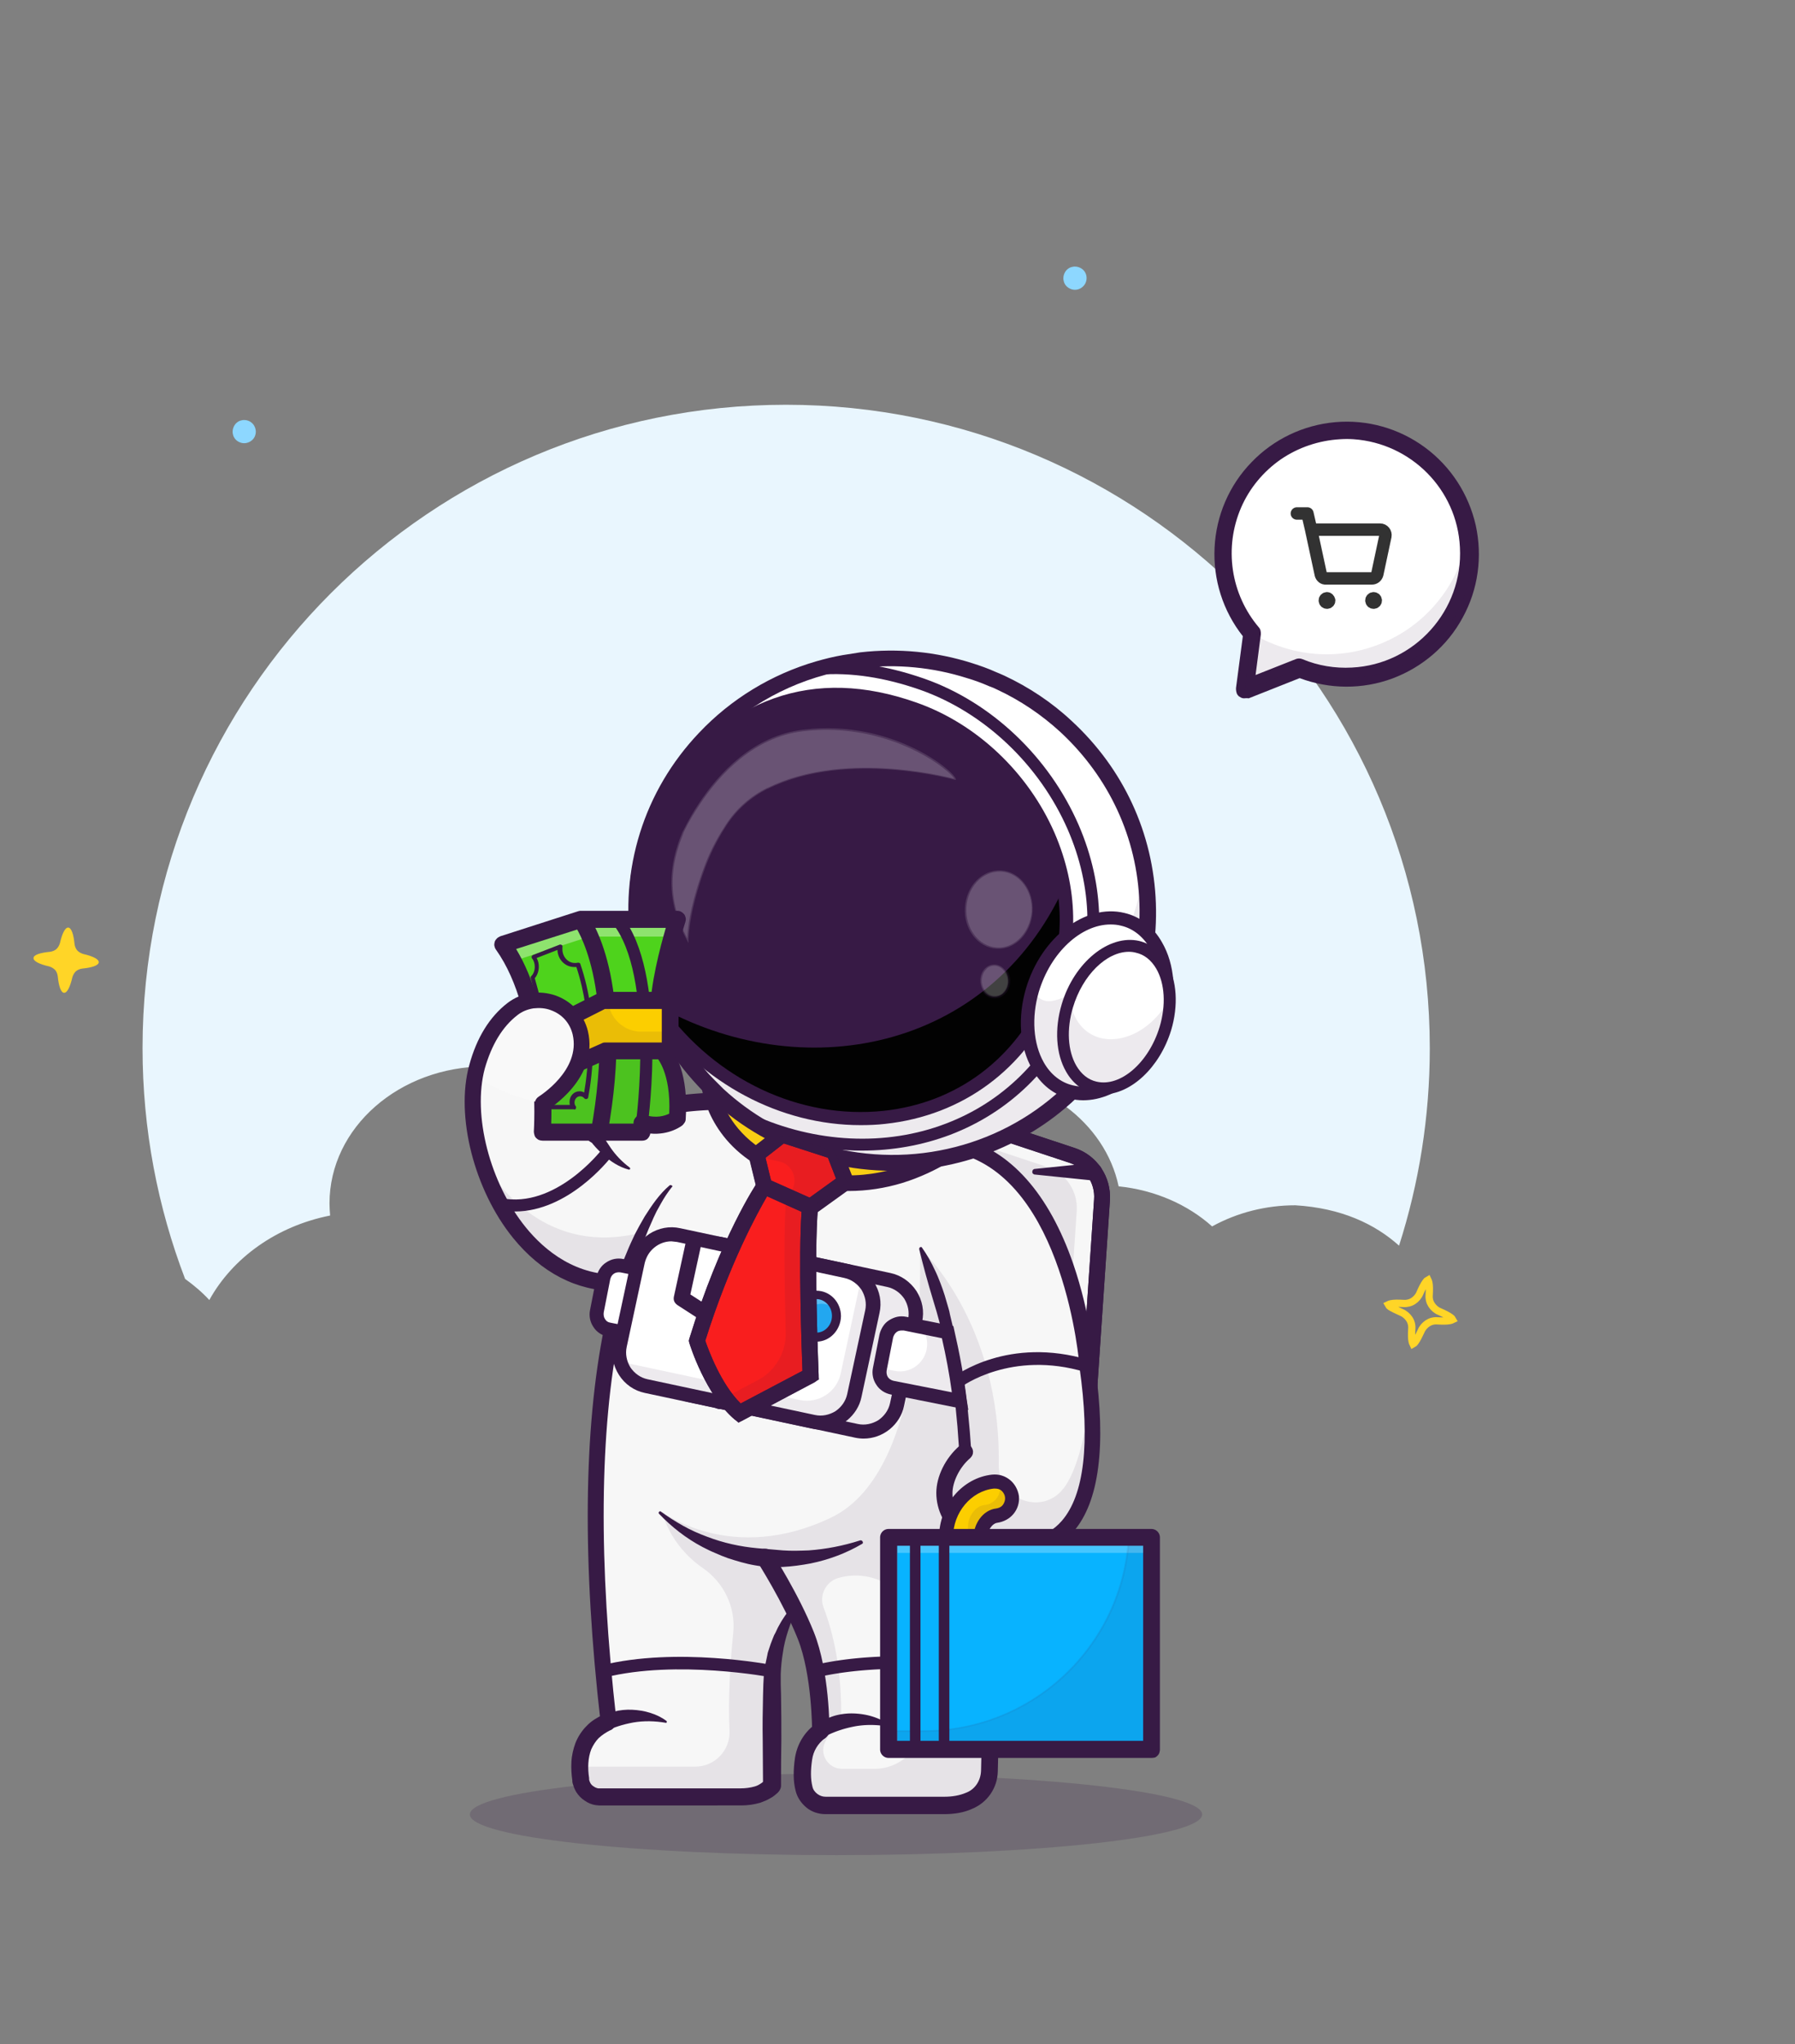 <svg id="Camada_1" xmlns="http://www.w3.org/2000/svg" viewBox="0 0 578 658"><rect x="0" y="0" width="578" height="658" fill="#808080" stroke="none"/><style>.st0{fill-rule:evenodd;clip-rule:evenodd;fill:#e9f6fe}.st1{fill:#ffd527}.st2{fill:#8dd7ff}.st3{fill:none;stroke:#ffd527;stroke-width:2.338}.st4{fill:#fff}.st5,.st6{opacity:.5}.st6{fill:#fff;enable-background:new}.st7{fill:#371a45}.st8,.st9{opacity:.3}.st9{fill:#371a45;enable-background:new}.st10{fill:none;stroke:#323232;stroke-width:4;stroke-linecap:round;stroke-linejoin:round}.st11{opacity:.2}.st12{fill:#f7f7f7}.st13{fill:#f8ce14}.st14{fill:#020202}.st15{opacity:.5;fill:#371a45;enable-background:new}.st16{fill:#4ed31c}.st17,.st18{opacity:.6}.st18{fill:#fff;enable-background:new}.st19{fill:#fcce00}.st20{fill:#f9f9f9}.st21{fill:#08b3ff}.st22{fill:#22a7f0}.st23{fill:#f91e1e}</style><path class="st0" d="M450.5 401c6.4-20 9.9-41.4 9.9-63.5 0-114.4-92.8-207.2-207.3-207.2S45.9 223 45.9 337.4c0 26.2 4.9 51.3 13.7 74.3 2.9 2.1 5.5 4.3 7.8 6.8 7.5-13.6 21.7-23.8 38.9-27.2-.1-1.3-.2-2.6-.2-3.9 0-24.4 22.5-44.1 50.3-44.1 9.2 0 18.3 2.2 26.4 6.6 8.2-14.5 25.3-24.5 45-24.5 18.7 0 35 9 43.7 22.3 1.4 2.1 3.5 3.6 5.9 4.3l.5.1c2.7.8 5.5.7 8-.5 7.7-3.8 16.3-5.8 24.9-5.8 24.6 0 45.1 15.6 49.4 36.1 11.7 1.2 22.3 5.9 30.1 12.9 8.2-4.5 17.4-6.8 26.8-6.8 14.8.9 25.6 6 33.4 13z"/><path class="st1" d="M10.8 308.4c-.1 1 1.9 2 5 2.7.7.2 1.4.6 1.9 1.1s.8 1.3.9 2.1c.3 3.1 1 5.2 2 5.3 1 .1 2-1.9 2.7-5 .2-.7.6-1.4 1.1-1.9.6-.5 1.3-.8 2.1-.9 3.1-.3 5.2-1 5.3-2 .1-1-1.9-2-5-2.7-.7-.2-1.4-.6-1.9-1.1-.5-.6-.8-1.3-.9-2.1-.3-3.1-1-5.2-2-5.3s-2 1.9-2.7 5c-.2.7-.6 1.4-1.1 1.9-.6.5-1.3.8-2.1.9-3.2.3-5.3 1-5.3 2z"/><path class="st2" d="M344.5 92.9c-1.9-.9-2.6-3.1-1.7-5 .9-1.9 3.1-2.6 5-1.7 1.9.9 2.6 3.1 1.7 5-1 1.9-3.2 2.6-5 1.7zM77 142.3c-1.9-.9-2.6-3.1-1.7-5s3.1-2.6 5-1.7c1.8.9 2.6 3.1 1.7 5-.9 1.8-3.1 2.6-5 1.7zM-26.3 171.2c-1-.5-1.4-1.7-.9-2.7.5-1 1.7-1.4 2.7-.9 1 .5 1.4 1.7.9 2.7-.5 1-1.7 1.4-2.7.9z"/><path class="st3" d="M451.3 422.5c1 .4 1.9 1.2 2.5 2.1.6.9.9 2 .8 3.2-.1 1.7-.1 3.1.1 4 .1.4.2.7.3.9.2-.1.4-.3.7-.7.6-.8 1.2-2 1.9-3.5.4-1 1.2-1.9 2.1-2.5.9-.6 2-.9 3.2-.8 1.7.1 3.1.1 4-.1.4-.1.7-.2.9-.3-.1-.2-.3-.4-.7-.7-.8-.6-2-1.2-3.6-1.9-1-.4-1.9-1.2-2.5-2.1-.6-.9-.9-2-.8-3.2.1-1.7.1-3.1-.1-4-.1-.4-.2-.7-.3-.9-.2.1-.4.3-.7.7-.6.8-1.2 2-1.9 3.6-.4 1-1.2 1.9-2.1 2.5-.9.6-2.1.9-3.2.8-1.7-.1-3.1-.1-4 .1-.4.1-.7.2-.9.3.1.2.3.4.7.7.8.5 2.1 1.1 3.6 1.8zm3.8 10.3zm-.3-.1zm13-8zm0 .2zm-8.1-13zm.2.1zm-12.9 8zm0-.2z"/><g id="Camada_2"><path class="st4" d="M403.4 203.8c-5.7-6.6-9-14.9-9.4-23.5-1.1-21.8 15.8-40.4 37.8-41.5 22-1.1 40.8 15.7 42 37.5 1.1 21.8-15.8 40.4-37.8 41.5-5.9.3-11.8-.7-17.3-3l-17.6 6.8 2.3-17.8z"/><g class="st5"><path class="st6" d="M432.2 145.9c-20.7 1.1-36.9 17.6-38 37.8-.2-1.4-.4-2.8-.5-4.3-1.1-22.1 15.9-41 38-42.1s41 15.9 42.1 38c.1 1.4.1 2.9 0 4.3-3.1-19.9-20.9-34.7-41.6-33.7z"/></g><path class="st7" d="M400.6 224.8c-.4 0-.8-.1-1.1-.3-.4-.2-.7-.4-.9-.7-.3-.3-.4-.7-.5-1.1-.1-.4-.1-.8-.1-1.2l2.2-16.7c-6.4-8.1-9.6-18.2-9.1-28.5s4.7-20.1 11.9-27.5c7.1-7.4 16.7-12 27-12.9 10.3-.9 20.5 2 28.8 8.1s14.1 15 16.4 25.1c2.2 10.1.8 20.6-4.2 29.7-4.9 9.1-13 16-22.6 19.6-9.7 3.6-20.3 3.5-29.9-.1l-16.4 6.5c-.7-.1-1.1 0-1.5 0zm35.3-83.4c-1.5-.1-2.9-.1-4.4 0-6.8.4-13.4 2.6-19.1 6.5-5.6 3.9-10.1 9.3-12.8 15.6-2.7 6.3-3.6 13.2-2.6 20 1 6.8 3.9 13.2 8.3 18.4.3.3.5.7.6 1.1.1.4.1.8.1 1.2l-1.7 13.1 12.9-5.1c.7-.3 1.5-.3 2.2 0 5 2.1 10.5 3 15.9 2.7 20.2-1 35.9-18.4 34.8-38.7-.9-18.7-15.8-33.5-34.2-34.8z"/><g class="st8"><path class="st9" d="M403 203.8c12.3 7.5 27.9 9.2 42.1 3.2 15.8-6.6 26-21.1 28-37 .4 2 .7 4.1.8 6.2 1.1 22.1-15.9 41-38 42.1-5.9.3-11.9-.7-17.4-3l-17.7 7 2.4-18.1c-.1-.2-.1-.3-.2-.4z"/></g><path class="st10" d="M422.2 170.5l-1.2-5.2h-3.4M425.3 184.9l-3.1-14.4h22.2c1.1 0 1.9 1 1.7 2.1l-2.6 12.2c-.2.8-.9 1.4-1.7 1.4H427c-.8.1-1.5-.5-1.7-1.3zM442.3 192.6c-.4 0-.7.3-.7.7 0 .4.3.7.7.7.4 0 .7-.3.7-.7 0-.4-.3-.7-.7-.7M427.3 192.6c-.4 0-.7.3-.7.7 0 .4.3.7.7.7.4 0 .7-.3.7-.7-.1-.4-.4-.7-.7-.7"/></g><g class="st11"><path class="st7" d="M269.2 597.2c65.1 0 117.9-5.8 117.9-13.1S334.3 571 269.2 571c-65.1 0-117.9 5.8-117.9 13.1s52.8 13.1 117.9 13.1z"/></g><path class="st12" d="M330.7 491.9l-67.3-22.3c-6-2-9.9-7.9-9.5-14.3l6.3-93.3c.6-9.1 9.4-15.1 17.9-12.3l67.3 22.3c6 2 9.9 7.9 9.4 14.3l-6.3 93.3c-.5 9.1-9.3 15.1-17.8 12.3z"/><path class="st7" d="M334.9 495.2c-1.7 0-3.4-.3-5.1-.8l-67.3-22.3c-7.1-2.4-11.7-9.3-11.2-16.9l6.3-93.3c.3-5.2 3-9.8 7.3-12.7 2-1.4 4.4-2.3 6.8-2.6 2.4-.3 4.9-.1 7.2.7l67.3 22.3c7.1 2.4 11.7 9.3 11.2 16.9l-6.3 93.3c-.4 5.2-3 9.8-7.3 12.7-2.6 1.7-5.7 2.7-8.9 2.7zm-3.4-5.7c1.6.5 3.3.7 4.9.5 1.7-.2 3.2-.8 4.6-1.8 2.9-2 4.8-5.2 5-8.8l6.3-93.3c.4-5.2-2.8-10-7.7-11.7l-67.3-22.3c-1.6-.5-3.3-.7-4.9-.5-1.7.2-3.2.8-4.6 1.8-1.5 1-2.7 2.3-3.5 3.8-.9 1.5-1.4 3.2-1.5 5l-6.3 93.3c-.4 5.2 2.8 10 7.7 11.7l67.3 22.3z"/><g class="st8"><path class="st9" d="M322.5 495.6l-67.3-22.3c-6-2-9.9-7.9-9.4-14.3l6.3-93.3c.6-9.1 9.4-15.1 17.9-12.3l67.3 22.3c6 2 9.9 7.9 9.4 14.3l-6.3 93.3c-.6 9-9.5 15.1-17.9 12.3z"/></g><path class="st7" d="M334.9 495.2c-1.7 0-3.4-.3-5.1-.8l-67.3-22.3c-7.1-2.4-11.7-9.3-11.2-16.9l6.3-93.3c.3-5.2 3-9.8 7.3-12.7 2-1.4 4.4-2.3 6.8-2.6 2.4-.3 4.9-.1 7.2.7l67.3 22.3c7.1 2.4 11.7 9.3 11.2 16.9l-6.3 93.3c-.4 5.2-3 9.8-7.3 12.7-2.6 1.7-5.7 2.7-8.9 2.7zm-3.4-5.7c1.6.5 3.3.7 4.9.5 1.7-.2 3.2-.8 4.6-1.8 2.9-2 4.8-5.2 5-8.8l6.3-93.3c.4-5.2-2.8-10-7.7-11.7l-67.3-22.3c-1.6-.5-3.3-.7-4.9-.5-1.7.2-3.2.8-4.6 1.8-1.5 1-2.7 2.3-3.5 3.8-.9 1.5-1.4 3.2-1.5 5l-6.3 93.3c-.4 5.2 2.8 10 7.7 11.7l67.3 22.3z"/><path class="st12" d="M325.5 498.5c-3.5 0-6.9-.7-10.1-2.1 3.9 27.1 3.5 61.1 3.2 73.8-.1 4.2-2.6 8.1-6.6 9.6-2.1.9-4.8 1.5-8.2 1.5h-38.2c-1.6 0-3.1-.5-4.4-1.5-1.3-1-2.2-2.4-2.5-3.9-.6-2.3-.8-5.4-.1-9.6.6-3.9 2.7-6.9 5.6-9 0 0 .1-18.4-4.8-30.6-1.1-2.8-2.5-5.7-3.8-8.5-.2.3-7 9.3-7 23.9V575s-2.4 3.7-9.9 3.7h-45.2c-1.6 0-3.1-.5-4.2-1.6-1.2-1-2-2.4-2.2-3.9-.9-5.9-.5-14.8 8.8-18.8-8.3-72.3-2.7-115.9 4.7-141.2l-.2-.1c-34.7 2-53.7-44.5-46.9-69.5 2.6-9.6 7-15.3 11.4-18.6 7.9-6 19.6-2.1 21.9 7.6 1.3 5.6-.5 10.5-3.1 14.3.1.2 2.5 10 7.8 18.5.5-.5 27.7-26.3 117.3 3.4 36.8 9.1 41.2 71 41.2 71 7.5 53.8-12.5 58.7-24.5 58.7z"/><g class="st8"><path class="st9" d="M350.9 448.4c-1.1 14.5-4.7 26-8.4 30.7-.2.2-.4.4-.5.6-7.1 8.2-20.6 2.7-20.4-8.2.7-46.2-25.4-69.8-25.4-69.8s3.5 71.4-28.5 86.8c-32.1 15.4-54.5-1.8-54.5-1.8s2.2 10.5 13 18c6.9 4.7 10.8 12.7 9.9 21.1-.9 8.8-1.7 20.3-1.2 31.4.3 6.2-4.7 11.5-11 11.5h-37.4c0 1.4.1 2.9.3 4.3.2 1.5 1 2.9 2.2 3.9 1.2 1 2.7 1.6 4.2 1.6h45.2c7.5 0 9.9-3.7 9.9-3.7V542c0-14.6 6.8-23.6 7-23.9 1.4 2.8 2.7 5.7 3.8 8.5 4.9 12.2 4.8 30.6 4.8 30.6-2.9 2.1-5 5.1-5.6 9-.7 4.2-.4 7.4.1 9.7.4 1.5 1.3 2.9 2.5 3.9 1.3 1 2.8 1.5 4.4 1.5h38.2c3.3 0 6-.6 8.2-1.5 3.9-1.6 6.4-5.4 6.6-9.6.3-12.6.8-46.7-3.2-73.8 3.2 1.4 6.7 2.1 10.1 2.1 11.6 0 30-4.4 25.7-50.1zm-69 121h-10.8c-4.3 0-7.3-4.5-5.5-8.4 2-4.3 5.2-6.7 5.2-6.7.5-16.8-2.7-29.2-5.6-36.8-1.6-4.2 1-8.8 5.4-9.7l.4-.1c10.5-2.4 21.2 3.9 23.7 14.4 2.9 12.2 2.8 24.6 2.1 33.7-.3 3.7-2 7.2-4.8 9.7-2.8 2.4-6.4 3.9-10.1 3.9z"/></g><g class="st8"><path class="st9" d="M206.5 396.8l-6.1 16.2-.2-.1c-23.4 1.4-39.7-19.4-45.7-40.7 5.8 10.2 22.1 32.2 52 24.6z"/></g><path class="st7" d="M308.8 371.5c-.3 0-.6 0-.9-.1-45.7-15.2-74.5-15.5-90.5-13-17.3 2.6-23.9 8.9-24 8.9-.5.5-1.2.7-1.9.7a2.732 2.732 0 0 1-2.7-2.7c0-.7.3-1.4.8-1.9 1.1-1.1 29-27.5 120.1 2.8.6.2 1.1.6 1.5 1.2.3.6.5 1.2.4 1.9-.1.6-.4 1.2-.9 1.7-.6.3-1.2.5-1.9.5zM262.6 540c-.5 0-.9-.2-1.3-.5s-.6-.8-.7-1.2c-.1-.5 0-1 .3-1.4.3-.4.7-.7 1.1-.8 1-.3 24.1-6.4 57.1 0 .3 0 .5.1.7.3.2.1.4.3.6.5.1.2.2.5.3.7.1.3.1.5 0 .8 0 .3-.1.5-.3.7-.1.2-.3.4-.5.6-.2.1-.5.2-.7.3-.3.1-.5.1-.8 0-32.1-6.2-55-.1-55.3 0h-.5zM263.7 554.9c1.6-1.3 3.6-2.2 5.5-2.7 2-.5 4-.7 6-.6 2 .1 3.9.4 5.8 1s3.6 1.4 5.2 2.6c.1 0 .1.1.1.2v.2c0 .1-.1.1-.1.2h-.2c-3.5-.6-7-.7-10.5-.1-1.6.3-3.3.7-4.8 1.2-1.6.5-3 1.1-4.5 1.8h-.1c-.5.2-1.1.3-1.6.1-.5-.2-1-.5-1.3-1-.3-.5-.4-1-.3-1.6.1-.5.4-1 .8-1.3z"/><path class="st7" d="M304 584h-38.2c-2.2 0-4.4-.7-6.1-2.1-1.7-1.4-3-3.3-3.5-5.4-.8-3-.8-6.6-.2-10.7.7-4.2 2.8-7.9 6.3-10.6.3-.2.6-.4 1-.5.4-.1.7-.1 1.1-.1.4 0 .7.2 1 .3.3.2.6.4.8.7.2.3.4.6.5 1 .1.4.1.7.1 1.1s-.2.7-.4 1c-.2.3-.4.6-.7.8-2.4 1.8-3.8 4.2-4.2 7-.5 3.4-.5 6.2.1 8.6.2 1 .8 1.8 1.6 2.4.8.6 1.7.9 2.7.9H304c2.6 0 5-.4 7.1-1.3 2.9-1.1 4.7-3.9 4.8-7.1.4-13.5.7-48-3.4-74.9-.1-.4-.1-.7 0-1.1.1-.4.2-.7.4-1 .2-.3.5-.5.8-.7.3-.2.7-.3 1-.4.4-.1.7 0 1.1.1.4.1.7.2 1 .5.3.2.5.5.7.8.2.3.3.7.4 1 4.2 27.4 3.8 62.2 3.4 75.9-.1 5.4-3.4 10.1-8.3 12.1-2.6 1.2-5.7 1.7-9 1.7zM296.8 401.5c1.7 2.4 3.1 4.9 4.3 7.5.3.6.6 1.3.9 2 .3.7.5 1.3.8 2 .5 1.3 1 2.7 1.4 4 .4 1.4.8 2.7 1.2 4.1.2.7.4 1.4.5 2.1l.5 2.1c.7 2.8 1.3 5.5 1.9 8.3.5 2.8 1.1 5.6 1.6 8.4.2 1.4.5 2.8.7 4.2l.6 4.2.3 2.1.2 2.1.4 4.2c.3 2.8.4 5.7.7 8.5 0 .5-.1 1-.5 1.4-.3.4-.8.6-1.3.7-.5 0-1-.1-1.4-.5-.4-.3-.6-.8-.7-1.3v-.1c-.2-2.8-.4-5.6-.6-8.3l-.4-4.2-.2-2.1-.3-2.1-.6-4.1c-.2-1.4-.5-2.8-.7-4.1-.4-2.8-1-5.5-1.5-8.2-.6-2.7-1.2-5.5-1.9-8.1-.4-1.3-.7-2.7-1.1-4-.4-1.3-.8-2.7-1.2-4-1.6-5.3-3.1-10.7-4.4-16.1v-.4c.1-.1.2-.3.3-.3.1-.1.3-.1.5 0-.2-.2-.1-.1 0 0z"/><path class="st7" d="M325.7 501c-13.4 0-24.2-9.2-24.2-20.4 0-5.3 2.9-11.2 7.5-15.2.5-.4 1.2-.7 1.9-.6.7 0 1.3.4 1.8.9.4.5.7 1.2.6 1.9 0 .7-.4 1.3-.9 1.8-3.4 2.9-5.7 7.6-5.7 11.3 0 8.4 8.6 15.3 19.1 15.3 4.5 0 11.1-.7 16.1-6.4 7.2-8.3 9.2-25 5.7-49.5v-.2c0-.6-4.8-60.1-39.3-68.7-.3-.1-.6-.2-.9-.4-.3-.2-.5-.4-.7-.7-.2-.3-.3-.6-.3-.9-.1-.3 0-.7 0-1 .1-.3.2-.6.4-.9.2-.3.4-.5.7-.7.3-.2.6-.3.9-.3h1c15.9 3.9 28.4 18 36.2 40.6 5.6 16.3 6.8 31.2 7 32.6 3.7 26 1.3 44-6.9 53.5-4.8 5.4-11.3 8-20 8z"/><path class="st13" d="M228.3 348s.9 15.5 17.2 25.1c33.9 19.8 63.3-4.3 63.3-4.3L228.3 348z"/><path class="st7" d="M273.3 383.4c-8.7 0-18.7-2-29.2-8.1-17.3-10.1-18.4-26.5-18.4-27.1 0-.4 0-.8.2-1.2.2-.4.4-.7.7-.9.3-.3.7-.4 1.1-.5.4-.1.8-.1 1.2 0l80.5 20.7c.5.1.9.4 1.2.7.3.3.6.8.7 1.2.1.5.1.9-.1 1.4-.2.4-.4.8-.8 1.1-.3.3-7.9 6.4-19.8 10.1-5.6 1.7-11.4 2.6-17.3 2.6zm-41.8-31.9c1.3 4.8 4.9 13.3 15.3 19.4 13.4 7.8 27.5 9.5 42.1 5.1 4.8-1.5 9.5-3.5 13.8-6.2l-71.2-18.3z"/><path class="st4" d="M205.8 305.1c2.1 13.7 7.8 26.7 16.4 37.6 1.8 2.3 3.8 4.5 5.8 6.6 1 1 2.1 2 3.1 3.1 9.2 8.4 20.1 14.7 32 18.4 1.5.5 3 .9 4.6 1.2 28 6.8 58.8-1.1 79.8-23.3 31-32.7 29.1-84.1-4.3-114.8-6.3-5.8-13.4-10.5-21.1-14.1l-2.7-1.2c-2.4-1-4.8-1.9-7.3-2.7-11.3-3.6-23.3-4.7-35.1-3.4-1.9.2-3.7.5-5.6.8-2.8.5-5.5 1.2-8.2 2-13.9 4.1-26.5 11.7-36.5 22.3-17.6 18.8-24.5 43.8-20.9 67.5z"/><path class="st7" d="M287.5 374.6c-6.7 0-13.3-.8-19.8-2.4-1.5-.4-3.1-.8-4.6-1.2-11.9-3.7-22.9-9.9-32.1-18.4-1.2-1.1-2.2-2.1-3.1-3.1-2.1-2.1-4-4.3-5.8-6.6-8.6-11-14.3-24-16.4-37.7-3.8-24.8 3.9-49.5 21.1-67.7 12-12.6 27.7-21.2 44.9-24.3 1.8-.3 3.7-.6 5.6-.8 11.8-1.4 23.8-.2 35.2 3.4 2.5.8 4.9 1.7 7.3 2.7 1 .4 1.8.8 2.7 1.2 7.7 3.6 14.8 8.4 21.1 14.2 16.2 14.9 25.6 35.2 26.3 57 .7 21.7-7.1 42.3-22 58.1-15.9 16.5-37.8 25.6-60.4 25.6zM206 305.1c2.1 13.7 7.8 26.6 16.4 37.5 1.8 2.3 3.7 4.5 5.8 6.6.9 1 1.9 1.9 3.1 3 9.1 8.4 20.1 14.7 32 18.3 1.5.5 3 .9 4.6 1.2 28.9 7 59.4-1.9 79.6-23.2 14.9-15.7 22.7-36.2 21.9-57.8-.7-21.7-10-41.9-26.2-56.7-6.2-5.8-13.3-10.5-21-14.1-.8-.4-1.7-.8-2.7-1.2-2.4-1-4.8-1.9-7.3-2.7-11.3-3.6-23.2-4.7-35-3.4-1.9.2-3.7.5-5.5.8-2.8.5-5.5 1.2-8.2 2-13.9 4.1-26.5 11.7-36.4 22.2-17.2 18.3-24.9 42.8-21.1 67.5z"/><g class="st8"><path class="st9" d="M347.6 348.7c-21 22.2-51.8 30.1-79.8 23.3-1.5-.4-3.1-.8-4.6-1.2-11.9-3.6-22.9-9.9-32-18.4-1.1-1-2.1-2-3.1-3.1-2.1-2.1-4-4.3-5.8-6.6-6.6-8.4-11.5-18-14.4-28.3-2.9-10.3-3.7-21-2.3-31.6 2.3 13.1 7.9 25.4 16.1 35.8 1.8 2.3 3.8 4.5 5.8 6.6 1 1 2.1 2 3.1 3 9.2 8.5 20.1 14.7 32 18.4 1.5.5 3 .9 4.6 1.2 28 6.8 58.8-1.1 79.8-23.3 12.3-13 19.4-28.8 21.4-45.2 4.3 24.3-2.6 50.1-20.8 69.4z"/></g><path class="st7" d="M287.5 376.9c-6.9 0-13.7-.8-20.4-2.4-1.6-.4-3.2-.8-4.7-1.3-12.3-3.8-23.6-10.2-33-18.9-1.2-1.1-2.3-2.2-3.2-3.2-2.1-2.2-4.1-4.4-6-6.8-8.9-11.3-14.7-24.6-16.9-38.8-3.9-25.5 4-50.9 21.8-69.6 10.3-10.9 23.3-18.8 37.7-23 2.8-.8 5.6-1.5 8.5-2l5.7-.9c12.2-1.4 24.5-.2 36.1 3.5 2.5.8 5.1 1.7 7.5 2.8 1 .4 1.9.8 2.8 1.2 7.9 3.7 15.3 8.6 21.7 14.6 16.7 15.4 26.3 36.2 27.1 58.7.8 22.3-7.3 43.5-22.7 59.8-16.2 17-38.8 26.3-62 26.3zm-79.1-72.2c2.1 13.3 7.5 25.9 15.9 36.4 1.8 2.2 3.6 4.4 5.6 6.4l3 3c8.9 8.2 19.5 14.3 31 17.8 1.5.4 2.9.8 4.4 1.2 28.1 6.8 57.7-1.8 77.3-22.6 14.4-15.3 22-35.2 21.3-56.1-.7-21.1-9.8-40.6-25.4-55.1-6.1-5.6-12.9-10.2-20.4-13.7-.8-.4-1.7-.8-2.6-1.1-2.3-1-4.7-1.9-7.1-2.6-11-3.5-22.6-4.6-34-3.3-1.8.2-3.6.5-5.4.8-16.6 3.1-31.7 11.3-43.3 23.5-16.6 17.7-24 41.5-20.3 65.4z"/><path class="st7" d="M211.7 325.1c34 47.5 103.9 47.4 126.8-5.3 15.6-35.9-8-78.8-44-91.6-26.2-9.3-55.8-7-81.3 29 0 0-8.8 17.7-8.2 31.8.6 14.1 3.6 27.7 3.6 27.7l3.1 8.4z"/><path class="st14" d="M338.5 319.8c-22.9 52.8-92.8 52.8-126.8 5.3l-.6-1.7c46.8 26.7 107.3 15.1 131.5-37.8 1.8 11.4.7 23.1-4.1 34.2z"/><path class="st7" d="M277.6 370.4c-12.4 0-25.1-2.7-37-8.2l-.3-.1c-3.7-2.5-7.2-5.2-10.5-8.3-1.2-1.1-2.3-2.1-3.2-3.1-2.1-2.1-4.1-4.4-5.9-6.8-8.8-11.2-14.6-24.5-16.8-38.5-3.9-25.3 4-50.5 21.6-69.1 10.2-10.8 23.1-18.7 37.4-22.8l.2-.1h.2c10.8-.9 22.4.9 34.4 5.1 21.6 7.6 40.1 25.2 49.6 47 8.5 19.6 8.9 40.4 1 58.5-8.6 19.7-23.2 34-42.3 41.3-9 3.4-18.6 5.1-28.4 5.1zm-35.2-11.6c20.2 9.2 42.9 10.3 62.2 2.9 18.1-6.9 32-20.5 40.2-39.3 7.5-17.1 7.1-36.8-1-55.4-9.1-20.8-26.8-37.6-47.4-44.9-11.4-4-22.4-5.7-32.6-4.9-13.5 4-25.8 11.5-35.5 21.7-16.8 17.8-24.3 41.8-20.6 65.9 2.1 13.4 7.6 26.1 16 36.7 1.8 2.3 3.7 4.4 5.7 6.5.9.9 1.9 1.9 3.1 3 3.1 2.8 6.4 5.5 9.9 7.8z"/><path class="st7" d="M277.1 362.2c-25.8 0-51-13.3-67.2-35.9l-.2-.2-3.3-8.9c-.1-.6-3-14-3.6-28.1-.6-14.5 8-32.1 8.4-32.8l.2-.3c22.3-31.6 50.5-41.6 83.8-29.8 19.3 6.8 35.9 22.5 44.4 42 7.6 17.6 8 36.2.9 52.4-10.2 23.5-30.4 38.5-55.5 41.2-2.6.3-5.3.4-7.9.4zm-63.6-38.1c16.9 23.5 44.1 36.3 71 33.5 23.5-2.5 42.4-16.6 52-38.6 6.6-15.1 6.3-32.5-.9-49-8-18.4-23.7-33.3-41.9-39.7-31.2-11-57.7-1.6-78.8 28.1-.8 1.7-8.4 17.9-7.9 30.6.5 13 3.2 25.7 3.5 27.2l3 7.9z"/><path class="st4" d="M374.1 328.8c-4.6 15.4-17.6 25.5-29.1 22.7-11.5-2.8-17.2-17.5-12.6-32.9 0-.1.1-.2.1-.3 4.6-15.2 17.6-25.2 29-22.5 8.9 2.2 14.3 11.4 14.2 22.6-.1 3.6-.6 7.1-1.6 10.4z"/><path class="st7" d="M348.9 352.4c-1.3 0-2.7-.2-4-.5-4.6-1.1-8.4-4.1-11-8.6-3.8-6.6-4.5-15.9-1.9-24.7 0-.1.1-.2.1-.3 4.7-15.3 17.9-25.5 29.5-22.7 8.8 2.1 14.6 11.4 14.5 23 0 3.5-.6 7-1.6 10.4-4.1 13.7-15 23.4-25.6 23.4zm8.7-56.5c-10.1 0-20.7 9.3-24.7 22.6 0 .1-.1.2-.1.3-2.6 8.7-1.9 17.7 1.8 24.1 2.5 4.3 6.1 7.2 10.5 8.3 11.3 2.7 24.1-7.3 28.6-22.5 1-3.3 1.5-6.7 1.6-10.1.1-11.3-5.5-20.2-13.9-22.2-1.2-.4-2.5-.5-3.8-.5z"/><g class="st8"><path class="st9" d="M374.1 328.8c-4.6 15.4-17.6 25.5-29.1 22.7-11.5-2.8-17.2-17.5-12.6-32.9 0-.1.1-.2.1-.3.8 1.9 2.3 3.9 5.1 4 4.9.2 16.3-7.6 16.3-7.6s9.5 1.6 21.8 3.7c-.1 3.6-.6 7.1-1.6 10.4z"/></g><path class="st7" d="M348.8 354.2c-1.5 0-2.9-.2-4.3-.5-5.1-1.2-9.3-4.5-12.1-9.5-4.1-7.1-4.8-16.6-2-26.1 4.9-16.4 19.1-27.3 31.7-24.2 5.1 1.2 9.3 4.5 12.1 9.5 4.1 7.1 4.8 16.6 2 26.1-4.4 14.5-16 24.7-27.4 24.7zm8.8-56.6c-9.5 0-19.3 9-23.1 21.7-2.4 8.2-1.8 16.7 1.6 22.7 2.2 3.9 5.5 6.5 9.4 7.4 10.4 2.5 22.3-7 26.5-21.3 2.4-8.2 1.8-16.7-1.6-22.7-2.3-3.9-5.5-6.5-9.4-7.4-1.1-.3-2.3-.4-3.4-.4z"/><path class="st4" d="M375.3 334.5c4.8-11.8 1.4-24.3-7.5-27.9-8.9-3.6-20 3-24.8 14.9-4.8 11.8-1.4 24.3 7.5 27.9 9 3.6 20.1-3.1 24.8-14.9z"/><path class="st7" d="M355.6 350.6c-3.6 0-6.9-1.3-9.5-3.8-7.2-6.9-7.3-21-.1-31.3 4-5.8 9.6-9.4 15.2-10 4.2-.4 8 .9 11 3.7 7.2 6.9 7.3 21 .1 31.3-4 5.8-9.6 9.4-15.2 10-.5 0-1 .1-1.5.1zm7.2-44.8c-.5 0-1 0-1.5.1-5.5.6-11 4.1-14.9 9.8-7.1 10.2-7.1 23.9 0 30.7 2.9 2.8 6.6 4 10.7 3.6 5.5-.6 11-4.1 14.9-9.8 7.1-10.2 7.1-23.9 0-30.7-2.6-2.4-5.8-3.7-9.2-3.7z"/><g class="st8"><path class="st9" d="M340.6 332.7c.2-4.4 1.5-8.7 3.8-12.5.5 10 7.7 16.1 17 13.9 6-1.4 11.4-6 14.8-11.9v1.9c-.4 11.1-8.7 22-18.5 24.4-9.9 2.4-17.5-4.7-17.1-15.8z"/></g><path class="st7" d="M355.2 352.3c-1 0-2-.1-3-.3-3.7-.9-6.8-3.3-8.9-7-3.3-5.7-3.8-13.8-1.4-21.8 4-13.4 15.2-22.5 24.9-20.3 3.7.9 6.8 3.3 8.9 7 3.3 5.7 3.8 13.8 1.4 21.8-3.7 12-13 20.6-21.9 20.6zm8.3-45.9c-7.2 0-14.9 7.5-18 17.9-2.1 7-1.7 14 1.1 18.8 1.6 2.7 3.8 4.5 6.5 5.1 7.7 1.8 16.8-6.1 20.3-17.6 2.1-7 1.7-14-1.1-18.8-1.6-2.7-3.8-4.5-6.5-5.1-.7-.2-1.5-.3-2.3-.3z"/><g class="st5"><path class="st6" d="M307.7 251.1s-34.8-9.9-60.4 2.8h-.1c-5.4 2.7-9.9 6.7-13.2 11.7-4.3 6.6-6.3 11.8-7.9 16.4-4.8 14.1-4.4 21.6-4.4 21.6-5.6-10.2-7.3-20.2-3.4-31.9.4-1.2.8-2.3 1.3-3.5.1-.3.2-.5.4-.8 1.5-3 3.1-5.9 5-8.7 6.5-9.9 17.6-21.9 33.6-23.8 29.9-3.7 50.8 15.1 49.1 16.2z"/><path class="st15" d="M222.2 305.4l-.9-1.6c-6.1-11.1-7.2-21-3.4-32.3.4-1.2.8-2.4 1.3-3.6.1-.3.2-.5.3-.8v-.2h.1c1.5-3 3.1-5.8 5-8.6 6.5-9.9 17.7-22.1 33.9-24 15-1.8 27.3 2 35 5.6 8.7 4 14.1 8.9 14.7 10.5.2.6-.1.8-.2.9l-.2.1h-.2c-.3-.1-34.9-9.7-60.1 2.7l-.3-.3.2.4c-5.3 2.6-9.8 6.6-13.1 11.6-4.4 6.7-6.4 12-7.9 16.3-4.7 13.8-4.4 21.4-4.4 21.4l.2 1.9zm-1.9-37.8c-.1.2-.2.5-.3.8-.5 1.2-.9 2.4-1.3 3.5-3.5 10.5-2.7 19.9 2.6 30.2.1-2.9.8-9.7 4.4-20.1 1.5-4.4 3.5-9.7 8-16.5 3.3-5.1 7.9-9.2 13.4-11.9h.1c23.7-11.7 55.5-4.1 60.1-2.9-.3-.4-.9-1.3-2.4-2.5-7-6-24.5-15.4-46.3-12.8-15.9 1.9-26.9 13.9-33.3 23.6-1.8 2.7-3.5 5.5-5 8.6z"/></g><g class="st5"><path class="st6" d="M332.5 293.4c.4-7-4.2-12.9-10.2-13.2-6-.3-11.2 5-11.6 12-.4 7 4.2 12.9 10.2 13.2 6 .4 11.2-5 11.6-12z"/><path class="st15" d="M321.4 305.8h-.7c-6.2-.4-10.9-6.6-10.5-13.8.2-3.8 1.9-7.3 4.5-9.6 2.2-1.9 4.9-2.9 7.6-2.7 6.2.4 10.9 6.6 10.5 13.8-.2 3.8-1.9 7.3-4.5 9.6-1.9 1.8-4.4 2.7-6.9 2.7zm.4-25.2c-2.3 0-4.6.9-6.4 2.5-2.5 2.2-4 5.5-4.2 9-.4 6.7 3.9 12.5 9.7 12.9 2.5.2 5-.7 7-2.5 2.5-2.2 4-5.5 4.3-9 .4-6.7-3.9-12.5-9.7-12.9h-.7z"/></g><g class="st5"><path class="st6" d="M320.4 320.9c2.5-.1 4.5-2.5 4.3-5.4-.1-2.9-2.2-5.1-4.7-5-2.5.1-4.5 2.5-4.3 5.4.1 2.9 2.2 5.1 4.7 5z"/><path class="st15" d="M320.3 321.4c-2.7 0-4.9-2.5-5-5.5 0-1.6.5-3.2 1.6-4.3.4-.4.9-.8 1.5-1.1s1.2-.4 1.8-.4c2.7 0 5 2.4 5.1 5.5 0 1.6-.5 3.2-1.6 4.3-.4.4-.9.8-1.5 1.1s-1.2.3-1.9.4zm-.1-10.5c-.6 0-1.1.1-1.5.3-.5.2-.9.5-1.2.9-.9.9-1.4 2.3-1.4 3.7.1 2.6 1.9 4.8 4.2 4.8h.1c.5 0 1-.1 1.5-.3.5-.2.9-.5 1.2-.9.9-.9 1.4-2.3 1.4-3.7-.2-2.7-2.1-4.8-4.3-4.8z"/></g><path class="st7" d="M195.9 556.8c-.6 0-1.2-.2-1.7-.7-.5-.4-.8-1-.8-1.6-5.9-51.4-5.5-94.3 1.2-127.4.1-.3.2-.7.4-.9.2-.3.4-.5.7-.7.3-.2.6-.3.9-.4.3-.1.7-.1 1 0 .3.1.6.2.9.4.3.2.5.4.7.7.2.3.3.6.4.9.1.3.1.7 0 1-6.6 32.6-6.9 74.9-1.1 125.8 0 .4 0 .7-.1 1.1-.1.3-.3.7-.5.9-.2.3-.5.5-.9.6-.4.2-.8.3-1.1.3z"/><path class="st7" d="M216.3 382.2c-1.2 1.5-2.4 3.3-3.4 5.1l-1.5 2.7c-.4.9-.9 1.8-1.3 2.8-1.7 3.7-3.2 7.6-4.5 11.5-.7 1.9-1.2 3.9-1.8 5.9-.3 1-.5 2-.8 3l-.8 3-1.4 6c-.4 2-.8 4-1.3 6.1v.1c-.2.6-.6 1.2-1.1 1.6-.6.4-1.2.5-1.9.3-.7-.1-1.2-.5-1.6-1.1-.4-.6-.5-1.2-.4-1.9.4-2.1.9-4.1 1.4-6.2.5-2.1 1.1-4.1 1.7-6.1 1.2-4.1 2.6-8.1 4.3-12 .8-2 1.7-3.9 2.6-5.8l1.5-2.8c.5-.9 1.1-1.9 1.6-2.8 2.3-3.6 4.7-7.2 8-10 .1-.1.3-.1.4-.1.1 0 .3.1.4.2.1.1.2.2.2.4-.1-.3-.1-.1-.3.1zM165.8 390c-1.8 0-3.5-.2-5.2-.5-.5-.1-.9-.4-1.2-.8-.3-.4-.4-1-.3-1.5.1-.5.4-.9.8-1.2.4-.3 1-.4 1.5-.3 17.4 3.5 32-15.2 32.2-15.4.3-.4.8-.7 1.3-.7.5-.1 1 .1 1.4.4.4.3.7.8.7 1.3.1.5-.1 1-.4 1.4-.6.7-13.6 17.3-30.8 17.3z"/><path class="st7" d="M186.4 346.2c.5 1.2 1 2.7 1.5 4l.7 2 .7 2c1 2.7 2 5.4 3.2 8 .6 1.3 1.2 2.6 1.9 3.8.3.6.7 1.2 1.1 1.8l1.2 1.8c1.6 2.3 3.6 4.4 6 6.2l.2.2v.3c0 .1-.1.2-.2.2h-.3c-3-.8-5.8-2.6-8.1-4.7-1.2-1.1-2.3-2.2-3.3-3.4-1-1.2-1.9-2.5-2.8-3.8-1.7-2.6-3.2-5.3-4.5-8.2-.3-.7-.6-1.4-.9-2.2-.3-.7-.5-1.5-.7-2.2-.5-1.5-.9-3-1.1-4.6-.1-.7 0-1.4.4-1.9.4-.6.9-1 1.6-1.2.7-.2 1.4-.1 2 .2s1.1.8 1.3 1.5l.1.2z"/><path class="st16" d="M162 304.1l25.2-8.1h31s-6.1 18.9-6 29.7c.1 10.8 1 12.5 1 12.5s6.1 5.7 5 21.8c0 0-4.6 3.7-11.4 1.5v2.9h-32.1c-.1.1 2.7-38.7-12.7-60.3z"/><g class="st8"><path class="st9" d="M218.2 360.1s-4.6 3.7-11.4 1.5v2.9h-32.1s2.8-38.7-12.7-60.4l1.9-.6c3.5 9.1 10.5 22.4 22.3 27.2 7.6 3.1 17.4 4.2 26.4 4.3.3 2.6.6 3.2.6 3.2s6.1 5.7 5 21.9z"/></g><g class="st17"><path class="st18" d="M189.8 301.5h26.4c1.1-3.9 1.9-6.6 1.9-6.6h-31l-25.2 8.1c1.4 2 2.7 4.1 3.7 6.3l24.2-7.8z"/></g><path class="st7" d="M184.6 357.1h-8.3c-.1 0-.2 0-.3-.1-.1 0-.2-.1-.2-.2s-.1-.2-.1-.3v-.3c2-14.8-2.2-32.2-4.8-41.3v-.4c0-.1.1-.2.2-.3.7-.7 1.1-1.8 1.1-3 0-1-.3-2-.9-2.7-.1-.1-.1-.2-.1-.3v-.3c0-.1.1-.2.2-.3.1-.1.2-.1.3-.2l8.5-3.3c.1 0 .2-.1.4 0 .1 0 .2.1.3.1.1.1.2.2.2.3 0 .1.1.2 0 .4v.7c0 2.4 1.8 4.4 4 4.4.3 0 .6 0 1-.1.2 0 .3 0 .5.1s.3.2.3.4c6.2 18.2 3.8 36.1 2.5 42.9 0 .1-.1.3-.2.3-.1.1-.2.2-.3.2h-.4c-.1 0-.2-.1-.3-.2-.2-.2-.4-.4-.6-.5-.2-.1-.5-.2-.8-.2-1 0-1.8.9-1.8 2 0 .4.1.9.4 1.2.1.1.1.2.1.4 0 .1 0 .3-.1.4-.1.1-.1.2-.3.3-.2-.1-.3-.1-.5-.1zm-7.5-1.4h6.4c-.1-.3-.1-.6-.1-1 0-1.9 1.4-3.4 3.2-3.4.5 0 1 .1 1.5.4 1.3-7.4 3-23.7-2.5-40.4h-.7c-2.9 0-5.3-2.4-5.4-5.5l-6.7 2.6c.5.9.7 1.8.7 2.8 0 1.4-.5 2.8-1.3 3.7 2.7 9.3 6.7 26.2 4.9 40.8z"/><path class="st7" d="M206.8 367.2h-32.1c-.4 0-.8-.1-1.1-.2-.3-.1-.7-.4-.9-.6-.3-.3-.5-.6-.6-1-.1-.4-.2-.7-.2-1.1 0-.4 2.5-38-12.2-58.6-.3-.4-.4-.8-.5-1.2-.1-.4 0-.9.1-1.3s.4-.8.7-1.1c.3-.3.7-.5 1.1-.7l25.2-8.1c.3-.1.6-.1.8-.1h31c.4 0 .9.1 1.2.3.4.2.7.5 1 .8.3.4.4.8.5 1.2s0 .9-.1 1.3c-.1.2-5.9 18.6-5.8 28.9.1 7.4.5 10.3.7 11.1 1.7 2 6.2 8.9 5.2 23.4 0 .4-.1.8-.3 1.1-.2.3-.4.6-.7.9-.2.2-4.2 3.3-10.4 2.7-.1.6-.4 1.2-.9 1.7-.4.4-1.1.6-1.7.6zm-29.3-5.5H204v-.2c0-.4.1-.9.3-1.2.2-.4.5-.7.8-1 .4-.3.8-.4 1.2-.5.4-.1.9 0 1.3.1 3.7 1.2 6.5.3 7.9-.4.6-13.4-4.1-18.2-4.2-18.3-.2-.2-.4-.4-.5-.7-1-1.9-1.3-8.5-1.4-13.8-.1-8.3 3.2-20.9 5-27h-26.9l-21.3 6.8c11.5 19.1 11.6 47.1 11.3 56.2z"/><path class="st7" d="M193 367.2h-.5c-.4-.1-.7-.2-1-.4-.3-.2-.6-.4-.8-.7-.2-.3-.4-.6-.4-1-.1-.4-.1-.7 0-1.1 8.5-47.2-5.2-66.1-5.4-66.3-.4-.6-.6-1.3-.5-2 .1-.7.5-1.4 1-1.8s1.3-.6 2-.5c.7.1 1.4.5 1.8 1 .6.8 15.5 20.7 6.4 70.7-.1.6-.4 1.2-.9 1.6-.4.3-1 .5-1.7.5zM206.8 363.5h-.3c-.5-.1-1-.3-1.3-.8-.3-.4-.5-.9-.4-1.5.1-.5 6.1-47.1-7.6-64-.3-.4-.4-.9-.4-1.4.1-.5.3-1 .7-1.3.4-.3.9-.5 1.4-.4.5 0 1 .3 1.3.7 14.8 18.3 8.7 65.1 8.4 67.1-.1.5-.3.9-.7 1.2-.2.2-.6.4-1.1.4z"/><path class="st19" d="M186.1 342.4l9-4H216v-16.3h-21.7l-10.1 5.1"/><path class="st7" d="M186.2 342.6l-.2-.5 9.1-4h20.6v-15.7h-21.3l-10 5-.3-.5 10.2-5.1h22v16.9h-21.1l-9 3.9z"/><path class="st7" d="M186.1 345.1c-.6 0-1.2-.2-1.7-.6-.5-.4-.8-.9-1-1.6-.1-.6 0-1.3.2-1.8.3-.6.8-1 1.3-1.3l9-4c.4-.2.7-.2 1.1-.2h18.1v-10.8h-18.3l-9.5 4.8c-.3.2-.7.3-1 .3-.4 0-.7 0-1.1-.1-.3-.1-.7-.3-.9-.5-.3-.2-.5-.5-.7-.9-.2-.3-.3-.7-.3-1 0-.4 0-.7.1-1.1.1-.3.3-.7.5-.9.2-.3.5-.5.9-.7l10.1-5.1c.4-.2.8-.3 1.2-.3h21.7a2.732 2.732 0 0 1 2.7 2.7v16.3a2.732 2.732 0 0 1-2.7 2.7h-20.3l-8.5 3.8c-.1.3-.5.3-.9.3z"/><path class="st20" d="M186.8 332.5c-2.3-9.7-14-13.6-21.9-7.6-4.4 3.3-8.8 9-11.4 18.6-.2.8-.4 1.6-.6 2.5 6.1 4.7 13.9 7.5 21.9 9.2.5-.2 15.2-9.3 12-22.7z"/><path class="st7" d="M198.2 415.6c-12.5 0-23.9-5.9-33-17.1-12.5-15.4-18.6-39.3-14.1-55.6 2.4-8.9 6.6-15.6 12.3-20 2.2-1.7 4.8-2.8 7.5-3.2 2.7-.4 5.5-.1 8.1.8 5.2 1.9 9 6.1 10.3 11.4 3.6 15.2-12.5 25.1-13.2 25.5-.6.4-1.3.5-1.9.3-.7-.2-1.2-.6-1.6-1.2-.4-.6-.5-1.3-.3-1.9.2-.7.6-1.2 1.2-1.6.1-.1 13.6-8.4 10.9-20-.9-3.7-3.4-6.5-7-7.8-1.8-.7-3.7-.8-5.6-.6-1.9.3-3.7 1-5.2 2.2-4.8 3.7-8.3 9.5-10.5 17.2-4 14.9 1.6 36.8 13.2 51.1 6 7.4 16.3 16 31.1 15.2.3 0 .7 0 1 .1.3.1.6.3.9.5.3.2.5.5.6.8.1.3.2.6.3 1 0 .3 0 .7-.1 1s-.3.6-.5.9c-.2.3-.5.5-.8.6-.3.1-.6.2-1 .2-1 .2-1.8.2-2.6.2z"/><path class="st19" d="M310.2 500.3c-.7 0-1.4-.1-2.1-.4-.7-.3-1.3-.7-1.8-1.2s-.9-1.1-1.2-1.8-.4-1.4-.4-2.1c0-9.1 6.6-17 15.1-17.9.7-.1 1.4 0 2.1.2.7.2 1.3.5 1.9 1 .6.5 1 1 1.4 1.6.3.6.6 1.3.6 2.1.1.7 0 1.4-.2 2.1-.2.7-.5 1.3-1 1.9-.5.6-1 1-1.6 1.4-.6.3-1.3.6-2.1.6-3.1.3-5.3 3.9-5.3 6.9 0 1.5-.6 2.9-1.6 3.9-.9 1.1-2.3 1.7-3.8 1.7z"/><path class="st7" d="M310.2 502.6c-2.1 0-4-.8-5.5-2.3-1.5-1.5-2.3-3.4-2.3-5.5 0-10.2 7.5-19.1 17.1-20.1 2.1-.2 4.1.4 5.7 1.7 1.6 1.3 2.6 3.2 2.9 5.2.2 2.1-.4 4.1-1.7 5.7s-3.2 2.6-5.2 2.9c-1.8.2-3.3 2.7-3.3 4.7 0 2.1-.8 4-2.3 5.5-1.3 1.4-3.3 2.2-5.4 2.2zm10.2-23.4h-.4c-7.3.8-13.1 7.7-13.1 15.6 0 .4.1.9.2 1.3.2.4.4.8.7 1.1s.7.5 1.1.7c.4.2.8.3 1.3.3.4 0 .9-.1 1.3-.3.4-.2.8-.4 1.1-.7.3-.3.5-.7.7-1.1.2-.4.2-.8.2-1.3 0-4.1 2.9-8.7 7.3-9.2.6-.1 1.2-.3 1.7-.7.5-.4.8-1 1-1.6.2-.6.2-1.3 0-1.9-.2-.6-.6-1.2-1.1-1.6-.5-.4-1.2-.6-2-.6z"/><g class="st8"><path class="st9" d="M325.9 481.8c-.1-1.1-.6-2.2-1.4-3.1-.8-.9-1.8-1.5-2.9-1.7.3.8.4 1.6.4 2.5-.1.8-.3 1.7-.8 2.4-.4.7-1 1.3-1.8 1.8-.7.5-1.5.7-2.4.8-3.1.3-5.3 3.9-5.3 6.9 0 .8-.2 1.6-.5 2.4-.4.7-.9 1.4-1.5 1.9s-1.4.9-2.2 1.1c-.8.2-1.6.2-2.4 0 .5 1.2 1.3 2.2 2.4 2.8 1.1.6 2.4.8 3.7.6 1.3-.2 2.4-.9 3.2-1.9.8-1 1.3-2.2 1.3-3.5 0-3 2.2-6.6 5.3-6.9.7-.1 1.4-.3 2.1-.6.6-.3 1.2-.8 1.6-1.4.5-.6.8-1.2 1-1.9.2-.7.3-1.5.2-2.2z"/></g><path class="st21" d="M370.8 494.8h-84.7v68.3h84.7v-68.3z"/><g class="st5"><path class="st6" d="M289 499.9h81.9v-5.1h-84.7v68.3h2.8v-63.2z"/></g><g class="st8"><path class="st9" d="M363.5 494.8c-1.9 34.8-30.7 62.4-66 62.4H286v5.9h84.7v-68.3h-7.2z"/><path class="st9" d="M371.1 563.4h-85.3V557h11.7c34.9 0 63.8-27.3 65.7-62.2v-.3h7.8l.1 68.9zm-84.7-.6h84.1v-67.7h-6.7c-2 35-31.1 62.4-66.2 62.4h-11.2v5.3z"/></g><path class="st7" d="M370.8 565.9h-84.7a2.732 2.732 0 0 1-2.7-2.7v-68.3a2.732 2.732 0 0 1 2.7-2.7h84.7a2.732 2.732 0 0 1 2.7 2.7v68.3c0 .4-.1.7-.2 1.1-.1.3-.3.6-.6.9-.3.3-.6.5-.9.6-.2 0-.6.1-1 .1zm-81.9-5.5h79.2v-62.8h-79.2v62.8z"/><path class="st7" d="M370.8 564.8h-76.1c-.5 0-.9-.2-1.2-.5-.3-.3-.5-.8-.5-1.2v-68.3c0-.5.2-.9.5-1.2.3-.3.8-.5 1.2-.5h76.1c.5 0 .9.2 1.2.5.3.3.5.8.5 1.2v68.3c0 .5-.2.9-.5 1.2-.3.3-.7.5-1.2.5zm-74.4-3.4h72.7v-64.9h-72.7v64.9z"/><path class="st7" d="M370.8 564.8H304c-.5 0-.9-.2-1.2-.5-.3-.3-.5-.8-.5-1.2v-68.3c0-.5.2-.9.5-1.2.3-.3.8-.5 1.2-.5h66.8c.5 0 .9.2 1.2.5.3.3.5.8.5 1.2v68.3c0 .5-.2.9-.5 1.2-.3.3-.7.5-1.2.5zm-65.1-3.4h63.4v-64.9h-63.4v64.9zM308.2 446.9c-.4 0-.8-.1-1.2-.4-.3-.2-.6-.6-.7-1s-.1-.8 0-1.2c.1-.4.4-.7.7-1 .7-.5 17.7-13.3 43.6-5.5.5.2.9.5 1.2 1 .2.5.3 1 .2 1.5-.2.5-.5.9-1 1.2-.5.2-1 .3-1.5.2-23.9-7.2-39.9 4.7-40 4.8-.4.2-.8.4-1.3.4z"/><path class="st4" d="M196.1 428.1l28 5.6c.6.1 1.3.1 2 0 .6-.1 1.3-.4 1.8-.7.5-.4 1-.8 1.4-1.4.4-.5.6-1.2.8-1.8l2.1-10.7c.3-1.3 0-2.7-.7-3.8-.7-1.1-1.9-1.9-3.2-2.1l-28-5.6c-1.3-.3-2.7 0-3.8.7-1.1.7-1.9 1.9-2.1 3.2l-2.1 10.7c-.3 1.3 0 2.7.7 3.8.6 1 1.8 1.8 3.1 2.1z"/><path class="st7" d="M225.1 436c-.5 0-1 0-1.4-.1l-28-5.6c-1.9-.4-3.6-1.5-4.6-3.1-1.1-1.6-1.5-3.6-1.1-5.5l2.1-10.7c.4-1.9 1.5-3.6 3.1-4.6 1.6-1.1 3.6-1.5 5.5-1.1l28 5.6c1.9.4 3.6 1.5 4.6 3.1 1.1 1.6 1.5 3.6 1.1 5.5l-2.1 10.7c-.3 1.7-1.2 3.1-2.5 4.2-1.3 1-3 1.6-4.7 1.6zm-28.5-10.2l28 5.6c.4.1.7.1 1.1 0 .4-.1.7-.2 1-.4s.6-.5.8-.8c.2-.3.3-.6.4-1l2.1-10.7c.1-.7 0-1.5-.4-2.1-.4-.6-1-1-1.8-1.2l-28-5.6c-.7-.1-1.5 0-2.1.4-.6.4-1 1-1.2 1.8l-2.1 10.7c-.1.7 0 1.5.4 2.1.4.7 1 1.1 1.8 1.2z"/><path class="st4" d="M232.3 400.5l53.9 11.5c5.9 1.3 9.7 7.1 8.5 13.1l-5.8 27c-1.3 5.9-7.1 9.7-13.1 8.5l-53.9-11.5c-5.9-1.3-9.7-7.1-8.5-13.1l5.8-27c1.3-5.9 7.1-9.7 13.1-8.5z"/><path class="st7" d="M278.1 463.1c-.9 0-1.9-.1-2.8-.3l-53.9-11.5c-3.4-.7-6.4-2.8-8.4-5.8-1.9-3-2.6-6.5-1.8-10l5.8-27c.7-3.4 2.8-6.4 5.8-8.4 3-1.9 6.5-2.6 10-1.8l53.9 11.5c3.4.7 6.4 2.8 8.4 5.8 1.9 3 2.6 6.5 1.8 10l-5.8 27c-.6 3-2.3 5.6-4.6 7.5-2.5 2-5.4 3-8.4 3zM230 402.6c-2 0-3.9.7-5.5 1.9-1.6 1.3-2.6 3-3.1 5l-5.8 27c-.5 2.3 0 4.6 1.2 6.6 1.3 1.9 3.2 3.3 5.5 3.8l53.9 11.5c2.3.5 4.6 0 6.6-1.2 1.9-1.3 3.3-3.2 3.8-5.5l5.8-27c.5-2.3 0-4.6-1.2-6.6-1.3-1.9-3.2-3.3-5.5-3.8l-53.9-11.5c-.6-.2-1.2-.2-1.8-.2z"/><g class="st8"><path class="st9" d="M232.3 400.5l53.9 11.5c5.9 1.3 9.7 7.1 8.5 13.1l-5.8 27c-1.3 5.9-7.1 9.7-13.1 8.5l-53.9-11.5c-5.9-1.3-9.7-7.1-8.5-13.1l5.8-27c1.3-5.9 7.1-9.7 13.1-8.5z"/></g><path class="st4" d="M218.5 397.6l53.9 11.5c5.9 1.3 9.7 7.1 8.5 13.1l-5.8 27c-1.3 5.9-7.1 9.7-13.1 8.5l-53.9-11.5c-5.9-1.3-9.7-7.1-8.5-13.1l5.8-27c1.3-5.9 7.2-9.7 13.1-8.5z"/><path class="st22" d="M262.9 430.4c3.6 0 6.5-3.1 6.5-6.8 0-3.8-2.9-6.8-6.5-6.8s-6.5 3.1-6.5 6.8c0 3.8 2.9 6.8 6.5 6.8z"/><g class="st5"><path class="st6" d="M258.1 426.5c0-3.8 2.9-6.8 6.5-6.8.8 0 1.6.2 2.4.5.8.3 1.5.8 2 1.4-.8-2.7-3.3-4.7-6.1-4.7-3.6 0-6.5 3.1-6.5 6.8 0 .9.2 1.8.5 2.7.3.9.9 1.6 1.5 2.3-.2-.8-.3-1.5-.3-2.2z"/></g><path class="st7" d="M262.9 431.9c-4.3 0-7.9-3.7-7.9-8.2 0-4.5 3.5-8.2 7.9-8.2s7.9 3.7 7.9 8.2c-.1 4.5-3.6 8.2-7.9 8.2zm0-13.7c-2.8 0-5 2.4-5 5.4 0 3 2.3 5.4 5 5.4s5-2.4 5-5.4c0-3-2.3-5.4-5-5.4z"/><g class="st8"><path class="st9" d="M276.6 411.1c.2 1.4.2 2.7-.1 4.1l-5.8 27c-1.3 5.9-7.1 9.7-13.1 8.5l-53.9-11.5c-1.5-.3-2.9-1-4.2-1.9.7 4.3 4 8 8.5 9l53.9 11.5c5.9 1.3 11.8-2.5 13.1-8.5l5.8-27c.4-2.1.3-4.2-.5-6.2-.7-2.1-2-3.8-3.7-5z"/></g><path class="st7" d="M264.3 460.2c-.9 0-1.9-.1-2.8-.3l-53.9-11.5c-3.4-.7-6.4-2.8-8.3-5.8-1.9-3-2.6-6.5-1.8-10l5.8-27c.7-3.4 2.8-6.4 5.8-8.4 3-1.9 6.5-2.6 10-1.8l53.9 11.5c3.4.7 6.4 2.8 8.4 5.8 1.9 3 2.6 6.5 1.8 10l-5.8 27c-.6 3-2.3 5.6-4.6 7.5-2.5 1.9-5.5 3-8.5 3zm-48.1-60.6c-2 0-3.9.7-5.5 2s-2.6 3-3.1 5l-5.8 27c-.5 2.3 0 4.6 1.2 6.6 1.3 1.9 3.2 3.3 5.5 3.8l53.9 11.5c2.3.5 4.6 0 6.6-1.2 1.9-1.3 3.3-3.2 3.8-5.5l5.8-27c.5-2.3 0-4.6-1.2-6.6-1.3-1.9-3.2-3.3-5.5-3.8L218 399.8c-.6-.1-1.2-.1-1.8-.2z"/><path class="st7" d="M231.9 453.6h-.5c-.7-.1-1.3-.5-1.6-1.1-.4-.6-.5-1.2-.4-1.9l3.7-20.8-15-9.7c-.4-.3-.8-.7-1-1.2-.2-.5-.2-1-.1-1.5l4-18.3c.1-.7.5-1.2 1.1-1.6.6-.4 1.3-.5 1.9-.3.7.1 1.2.5 1.6 1.1.4.6.5 1.3.3 1.9l-3.6 16.5 14.9 9.6c.4.3.8.7 1 1.1.2.5.3 1 .2 1.5l-4 22.5c-.1.6-.4 1.1-.9 1.5-.4.5-1 .7-1.6.7z"/><path class="st4" d="M309.1 451.1l-21.9-4.4c-.6-.1-1.3-.4-1.8-.8s-1-.8-1.4-1.4c-.4-.6-.6-1.2-.7-1.8-.1-.6-.1-1.3 0-2l2.1-10.7c.1-.6.4-1.3.8-1.8s.8-1 1.4-1.4c.5-.4 1.2-.6 1.8-.8.6-.1 1.3-.1 2 0l13.8 2.7c1.6 7.5 3 14.9 3.9 22.4z"/><path class="st7" d="M311.8 453.9l-25-5c-1.9-.4-3.6-1.5-4.6-3.1-1.1-1.6-1.5-3.6-1.1-5.5l2.1-10.7c.2-.9.6-1.8 1.1-2.6.5-.8 1.2-1.5 2-2s1.7-.9 2.6-1.1 1.9-.2 2.9 0l15.2 3 .3 1.4c1.7 7.4 3.1 14.9 4 22.4l.5 3.2zm-21.5-25.6c-.6 0-1.3.2-1.7.6-.5.4-.8 1-1 1.6l-2.1 10.7c-.1.7 0 1.5.4 2.1.4.6 1 1 1.8 1.2l18.8 3.7c-.8-5.9-1.9-11.7-3.2-17.4l-12.3-2.5h-.7z"/><g class="st8"><path class="st9" d="M305.1 428.9l-7.4-1.5c.2 1.2.5 2.4.7 3.7 1.1 6.1-4.2 11.4-10.3 10.2l-4.8-.9-.1.4c-.1.6-.1 1.3 0 2 .1.6.4 1.3.7 1.8.4.5.8 1 1.4 1.4.5.4 1.2.6 1.8.8l21.9 4.4c-.8-7.6-2.2-15-3.9-22.3z"/></g><path class="st23" d="M260.9 388.6l11.4-8.2-3.8-9.7-16.7-5.4-8.3 6.4 2.5 10.2 14.9 6.7z"/><path class="st7" d="M261.2 391.5l-17.3-7.7-3.2-13.1 10.6-8.2 19.1 6.2 4.9 12.7-14.1 10.1zm-12.9-11.4l12.3 5.5 8.6-6.2-2.6-6.7-14.2-4.6-5.9 4.6 1.8 7.4z"/><path class="st7" d="M260.9 391.1c-.4 0-.7-.1-1-.2l-14.8-6.6c-.4-.2-.7-.4-.9-.7-.2-.3-.4-.7-.5-1l-2.5-10.2c-.1-.5-.1-1 .1-1.4s.5-.9.8-1.2l8.3-6.4c.3-.3.7-.4 1.1-.5.4-.1.8 0 1.2.1l16.7 5.4c.4.1.7.3 1 .6.3.3.5.6.6.9l3.8 9.7c.2.5.2 1.1.1 1.7-.2.5-.5 1-1 1.3l-11.4 8.2c-.5.2-1 .3-1.6.3zm-12.6-11l12.3 5.5 8.6-6.2-2.6-6.7-14.2-4.6-5.9 4.6 1.8 7.4z"/><path class="st23" d="M260.9 388.6l-14.8-6.6s-11.6 17.1-21.7 49.7c0 0 4.9 15.8 13.7 23.3l22.9-12.1c.1 0-1.5-38.8-.1-54.3z"/><path class="st7" d="M237.8 458l-1.3-1.1c-9.3-7.9-14.3-23.8-14.5-24.5l-.2-.8.2-.8c10-32.5 21.5-49.7 22-50.4l1.2-1.8 18.4 8.2-.2 1.8c-1.4 15.1.2 53.5.2 53.9l.1 1.6-25.9 13.9zm-10.7-26.4c1 2.9 5 13.9 11.4 20.2l19.9-10.5c-.3-7.3-1.3-36.5-.3-51.2l-11.1-5c-3 5.2-11.9 21.1-19.9 46.5z"/><g class="st8"><path class="st9" d="M261.3 388.8l11.5-8.2-3.9-10.1-16.9-5.1-7.5 7.1 6.4 1.4c5.3 1.1 6.7 8.1 2.3 11.2-1 10.3-.5 31.1-.2 43.8.1 3.2-.7 6.3-2.3 9-1.6 2.7-3.9 5-6.7 6.4l-10.8 5.7c1.4 2 3 3.8 4.8 5.3l.2.2 23.4-12.3v-.2c-.1-.6-1.7-38.8-.3-54.2z"/></g><path class="st7" d="M238.2 457.5c-.6 0-1.2-.2-1.7-.6-9.3-7.9-14.3-23.8-14.5-24.5-.2-.5-.2-1 0-1.5 10-32.5 21.5-49.7 22-50.4.3-.5.8-.9 1.4-1 .6-.2 1.2-.1 1.7.1l14.8 6.6c.5.2.9.6 1.2 1 .3.5.4 1 .3 1.5-1.4 15.1.2 53.5.2 53.9 0 .5-.1 1-.3 1.4-.2.4-.6.8-1 1l-22.9 12.1c-.4.3-.8.4-1.2.4zm-11.1-25.9c1 2.9 5 13.9 11.4 20.2l19.9-10.5c-.3-7.3-1.3-36.5-.3-51.2l-11.1-5c-3 5.2-11.9 21.1-19.9 46.5zM277.6 497c-5.1 3-10.7 5.1-16.6 6.3-5.9 1.1-12 1.7-17.9.6-3-.5-5.9-1.4-8.7-2.3l-2.1-.8-2.1-.9c-.7-.3-1.4-.6-2-.9l-1-.5-1-.5c-5.3-2.8-10-6.5-14-10.7-.1-.1-.1-.2-.1-.3 0-.1 0-.2.1-.3.1-.1.2-.1.3-.2.1 0 .2 0 .3.1 2.3 1.7 4.7 3.2 7.2 4.6 2.5 1.4 5 2.5 7.7 3.5 5.2 2 10.7 3.2 16.2 3.7 2.7.2 5.5.5 8.2.7 2.8.2 5.5.1 8.3 0 5.6-.4 11.2-1.5 16.5-3.2.2-.1.4 0 .5 0 .2.1.3.2.4.4.1.2.1.4 0 .5.1 0-.1.1-.2.2z"/><path class="st7" d="M264.3 560c-.4 0-.7-.1-1.1-.2-.3-.1-.6-.3-.9-.6s-.5-.6-.6-.9c-.1-.3-.2-.7-.2-1.1 0-.2 0-18-4.6-29.6-4.7-11.8-12.9-24.6-13-24.8-.4-.6-.5-1.4-.3-2.1.2-.7.6-1.3 1.2-1.7.6-.4 1.3-.5 2.1-.4.7.1 1.3.6 1.7 1.2.3.5 8.6 13.4 13.5 25.7 5 12.6 5 30.9 5 31.6 0 .7-.3 1.4-.8 1.9-.6.7-1.3 1-2 1z"/><path class="st7" d="M256.3 518.7c-.5 1-1 2.1-1.4 3.2-.5 1.1-.8 2.2-1.2 3.3-.7 2.2-1.3 4.5-1.6 6.8-.4 2.3-.6 4.6-.7 6.8v3.4l.1 3.6c.1 4.8.1 9.7.1 14.5-.1 4.8-.1 9.7-.1 14.5v.1c0 .5-.2 1-.5 1.5-.1.2-.2.2-.2.3l-.2.2c-.1.1-.2.3-.4.4-.2.2-.5.4-.7.6-.5.4-.9.7-1.5 1-1 .6-2 1-3.1 1.4-2 .6-4.1.9-6.2.9H192.8c-.3 0-.6-.1-1-.1-1.3-.2-2.5-.7-3.6-1.5-1.1-.7-2-1.7-2.7-2.8-.3-.6-.6-1.1-.8-1.8l-.3-.9-.1-.5v-.4c-.3-2-.4-4-.3-6 .1-2.1.6-4.2 1.3-6.1.8-2 2-3.9 3.6-5.5 1.5-1.6 3.4-2.7 5.3-3.6.7-.3 1.4-.4 2.1-.1.7.2 1.3.8 1.6 1.4.3.7.4 1.4.1 2.1-.2.7-.7 1.3-1.4 1.6h-.1c-1.4.7-2.6 1.5-3.7 2.5-1 1-1.8 2.3-2.4 3.6-1.1 2.8-1.2 6.1-.7 9.3v.5c0 .1.1.2.1.4.1.2.2.5.3.7.3.5.6.8 1.1 1.1.4.3.9.5 1.4.6H238.5c1.5 0 3.1-.2 4.5-.6.7-.2 1.3-.5 1.9-.9.3-.2.5-.3.8-.6l.3-.3.1-.1v.1l-.4 1.5c0-4.8-.1-9.7-.1-14.5-.1-4.8 0-9.7.1-14.5l.1-3.6.1-1.9c0-.6.1-1.3.2-1.9l.2-1.9.4-1.9c.1-.6.3-1.2.4-1.9s.3-1.2.5-1.8l.6-1.8.7-1.8c.2-.6.5-1.2.8-1.7l.8-1.7c.6-1.1 1.2-2.2 1.9-3.2.7-1.1 1.5-2.1 2.4-3 .2-.2.4-.3.6-.3.2 0 .4 0 .6.2.2.1.3.3.4.5.1.1.1.3-.1.6z"/><path class="st7" d="M194.2 540c-.5 0-1-.2-1.3-.5-.4-.3-.6-.8-.7-1.2-.1-.5.1-1 .3-1.4.3-.4.7-.7 1.2-.8 24-6 54.2-.3 55.5 0 .5.1 1 .4 1.3.8.3.4.4 1 .3 1.5-.1.5-.4 1-.8 1.3-.4.3-1 .4-1.5.3-.3-.1-30.6-5.8-53.7 0h-.6zM351.7 380l-18.5-1.9c-.2 0-.4-.1-.6-.3-.2-.2-.2-.4-.2-.6 0-.2.1-.4.2-.6.2-.2.4-.3.6-.3l18.5-1.9c.4 0 .7 0 1.1.1.4.1.7.3 1 .5.3.2.5.5.7.8.2.3.3.7.3 1 0 .4 0 .7-.1 1.1-.1.4-.3.7-.5 1-.2.3-.5.5-.9.7-.3.2-.7.3-1 .3-.2.1-.4.1-.6.1z"/><g class="st8"><path class="st9" d="M215.9 322.9v-.8h-.9l.9.8z"/></g><g class="st8"><path class="st9" d="M195.8 322.2l-1.6-.1-10.1 5 1.9 15.2 9-4h20.9v-6.2h-9.3c-5.7.1-10.3-4.3-10.8-9.9z"/></g><path class="st7" d="M192.1 553.7c1.6-1.3 3.6-2.2 5.5-2.7 2-.5 4-.7 6-.6 2 .1 3.9.4 5.8 1s3.6 1.4 5.2 2.6c.1 0 .1.1.1.2v.2c0 .1-.1.1-.1.2h-.2c-3.5-.6-7-.7-10.5-.1-1.6.3-3.3.7-4.8 1.2-1.6.5-3 1.1-4.5 1.8h-.1c-.5.2-1.1.3-1.6.1-.5-.2-1-.5-1.3-1-.3-.5-.4-1-.3-1.6.1-.4.4-.9.8-1.3z"/></svg>